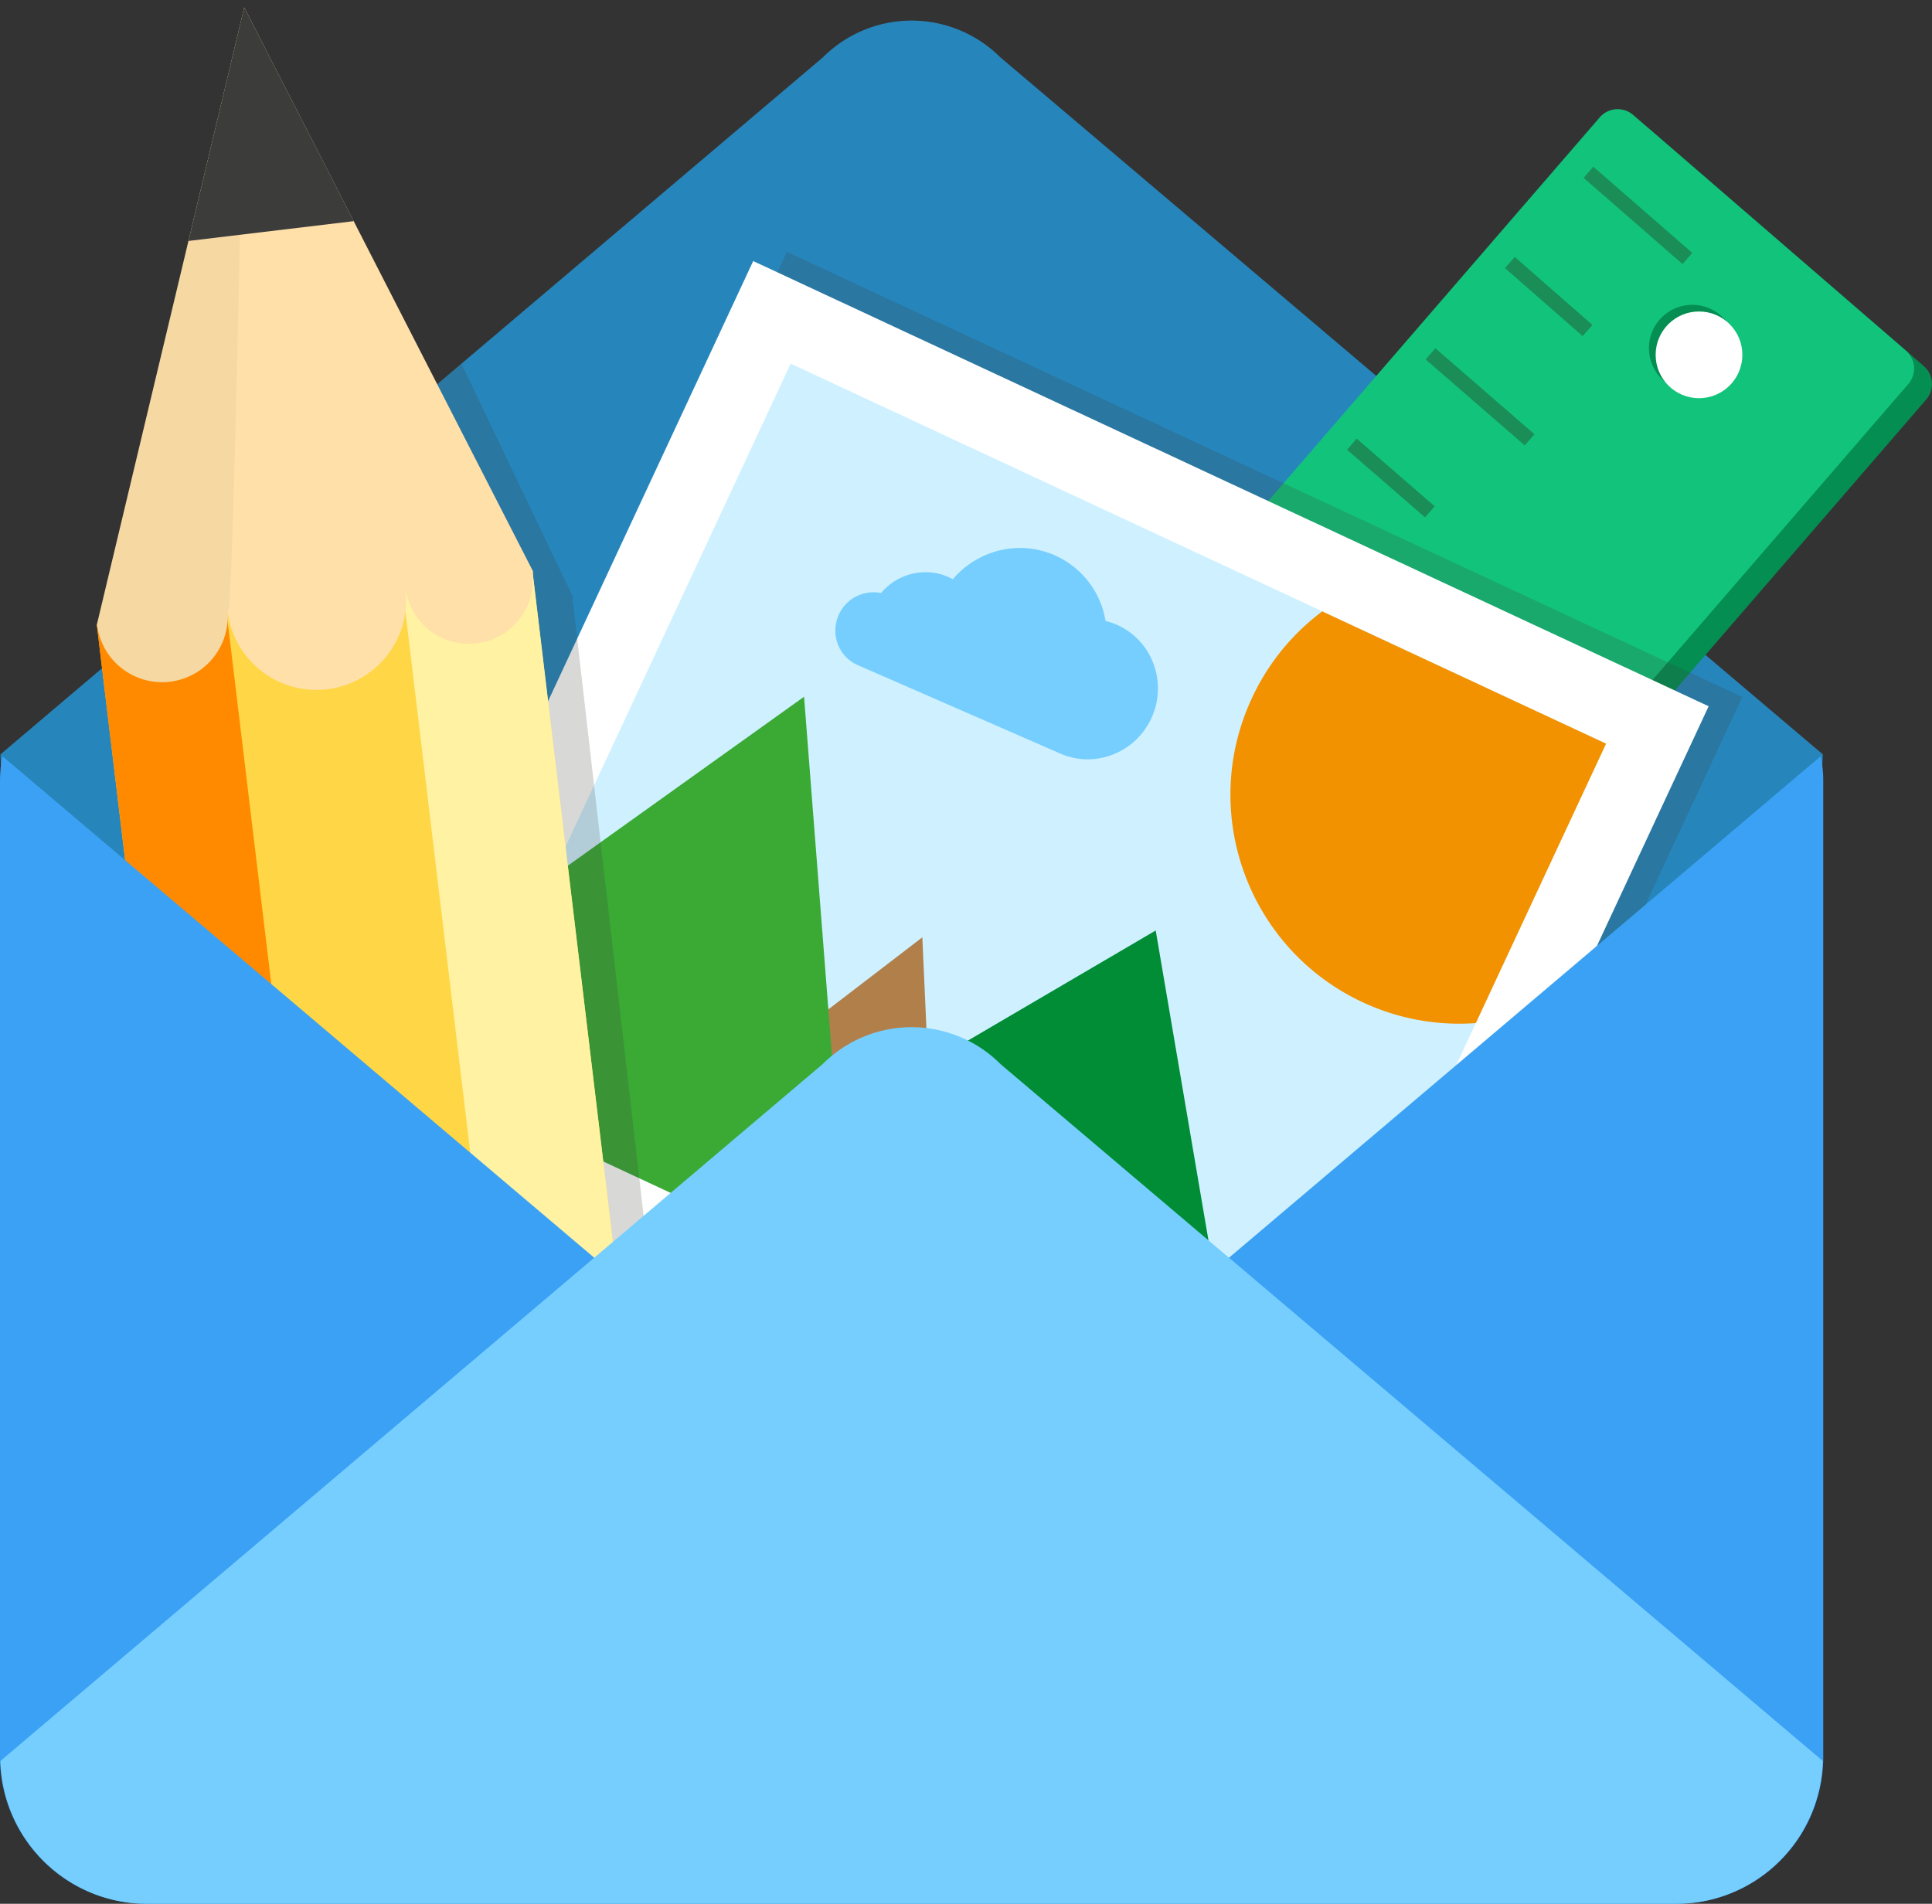 <svg xmlns="http://www.w3.org/2000/svg" width="97.414" height="96" viewBox="0 0 97.414 96"><rect x="0" y="0" width="97.414" height="96" fill="#333333" stroke="none"/><path fill="#2686BC" d="M50.438 2.892a6.326 6.326 0 0 0-8.946 0L.022 38.04c.115 3.992 3.372 34.14 7.39 34.14h77.104c4.022 0 7.276-30.147 7.393-34.14L50.437 2.89z"/><path fill="#048E52" d="M97 18.46c.5.433.555 1.186.122 1.687l-42.815 49.54a1.194 1.194 0 0 1-1.685.12l-13.75-11.88a1.195 1.195 0 0 1-.122-1.685l42.815-49.54a1.194 1.194 0 0 1 1.687-.124l13.75 11.883z"/><path fill="#12C47B" d="M96.097 17.68c.5.432.553 1.186.12 1.687L53.403 68.905a1.194 1.194 0 0 1-1.684.12L37.97 57.146a1.193 1.193 0 0 1-.124-1.685L80.66 5.92A1.195 1.195 0 0 1 82.35 5.8l13.75 11.882z"/><g opacity=".3" fill="#2A0D00"><path d="M80.293 16.386l-.493.563-3.918-3.43.493-.563zM79.847 8.97l.488-.566 4.99 4.348-.488.566zM40.108 54.62l.49-.567 4.994 4.347-.49.56zM72.338 25.53l-.487.56-3.93-3.412.486-.56zM77.37 21.898l-.49.563-4.997-4.336.49-.563zM64.343 34.708l-.49.563-3.925-3.426.49-.563zM69.374 31.075l-.49.564-4.993-4.346.49-.564zM56.394 43.845l-.486.565-3.95-3.402.488-.565zM61.404 40.23l-.488.558-4.986-4.35.487-.558zM48.48 52.93l-.49.566-3.942-3.405.488-.564zM53.49 49.324l-.493.56-4.964-4.376.493-.56z"/></g><path opacity=".2" fill="#3C3C3B" d="M17.226 60.872l22.45-48.175 48.174 22.45L65.4 83.32z"/><path fill="#FFF" d="M37.977 13.164l48.175 22.45-22.45 48.175-48.175-22.452z"/><path fill="#CFF1FF" d="M39.866 18.335l41.117 19.16-17.09 36.67-41.116-19.16z"/><path fill="#B17F4A" d="M47.062 59.644l-.557-12.378-9.832 7.536z"/><path fill="#008D36" d="M62.826 73.67l-4.553-26.75L34.87 60.64z"/><path fill="#3AAA35" d="M27.782 44.26l-5.01 10.745 20.04 9.34-2.27-29.212z"/><path fill="#F39200" d="M63.124 35.2c-2.695 5.777-.193 12.648 5.586 15.34a11.477 11.477 0 0 0 5.703 1.05L80.98 37.5l-14.312-6.67a11.494 11.494 0 0 0-3.544 4.37z"/><path fill="#76CEFF" d="M42.282 31.024c-.424.97.008 2.1.967 2.515L53.463 38c1.77.774 3.838-.056 4.623-1.853.78-1.793-.016-3.876-1.784-4.647-.184-.08-.37-.14-.558-.188a4.396 4.396 0 0 0-2.57-3.314c-1.822-.798-3.893-.247-5.133 1.21-.073-.04-.148-.08-.225-.115-1.204-.525-2.573-.158-3.396.81a1.917 1.917 0 0 0-2.138 1.12z"/><path opacity=".2" fill="#3C3C3B" d="M14.12 26.09l-7.38 4.048v38.566h6.57v-.13h8.95v.25l11.02-.327-4.415-38.36h.044l-5.642-11.8-9.147 7.753zm-.76 4.048z"/><g><path fill="#FFD645" d="M31.43 67.013L9.467 69.65 4.884 31.487 26.85 28.85z"/><path fill="#FF8A00" d="M16.012 68.996l-6.524.785-4.61-38.286 6.525-.785z"/><path fill="#FFF2A2" d="M31.46 67.263l-6.56.786-4.603-38.414 6.56-.786z"/><path fill="#FFE0A9" d="M12.313.372L4.886 31.488h.006a3.306 3.306 0 0 0 6.566-.79 4.52 4.52 0 1 0 8.973-1.076h.008a3.227 3.227 0 0 0 3.59 2.82 3.232 3.232 0 0 0 2.822-3.59l.043-.007L12.313.372z"/><path opacity=".05" fill="#3C3C3B" d="M12.313.372L4.886 31.488h.006a3.306 3.306 0 0 0 6.566-.79c.296 2.48.855-30.326.855-30.326z"/><path fill="#3C3C3B" d="M17.835 11.152L12.313.372 9.503 12.15z"/></g><path fill="#3BA1F4" d="M91.81 38.128L50.438 73.195a6.325 6.325 0 0 1-8.946 0L.117 38.128A7.42 7.42 0 0 0 0 39.308v49.28A7.412 7.412 0 0 0 7.413 96h77.103a7.413 7.413 0 0 0 7.414-7.413v-49.28c0-.403-.057-.79-.12-1.18z"/><path fill="#76CEFF" d="M50.438 53.648a6.33 6.33 0 0 0-8.946 0L.022 88.798C.136 92.79 3.393 96 7.41 96h77.104c4.022 0 7.276-3.21 7.393-7.202l-41.472-35.15z"/><circle fill="#048E52" cx="85.326" cy="17.555" r="2.186"/><circle fill="#FFF" cx="85.666" cy="17.893" r="2.186"/></svg>